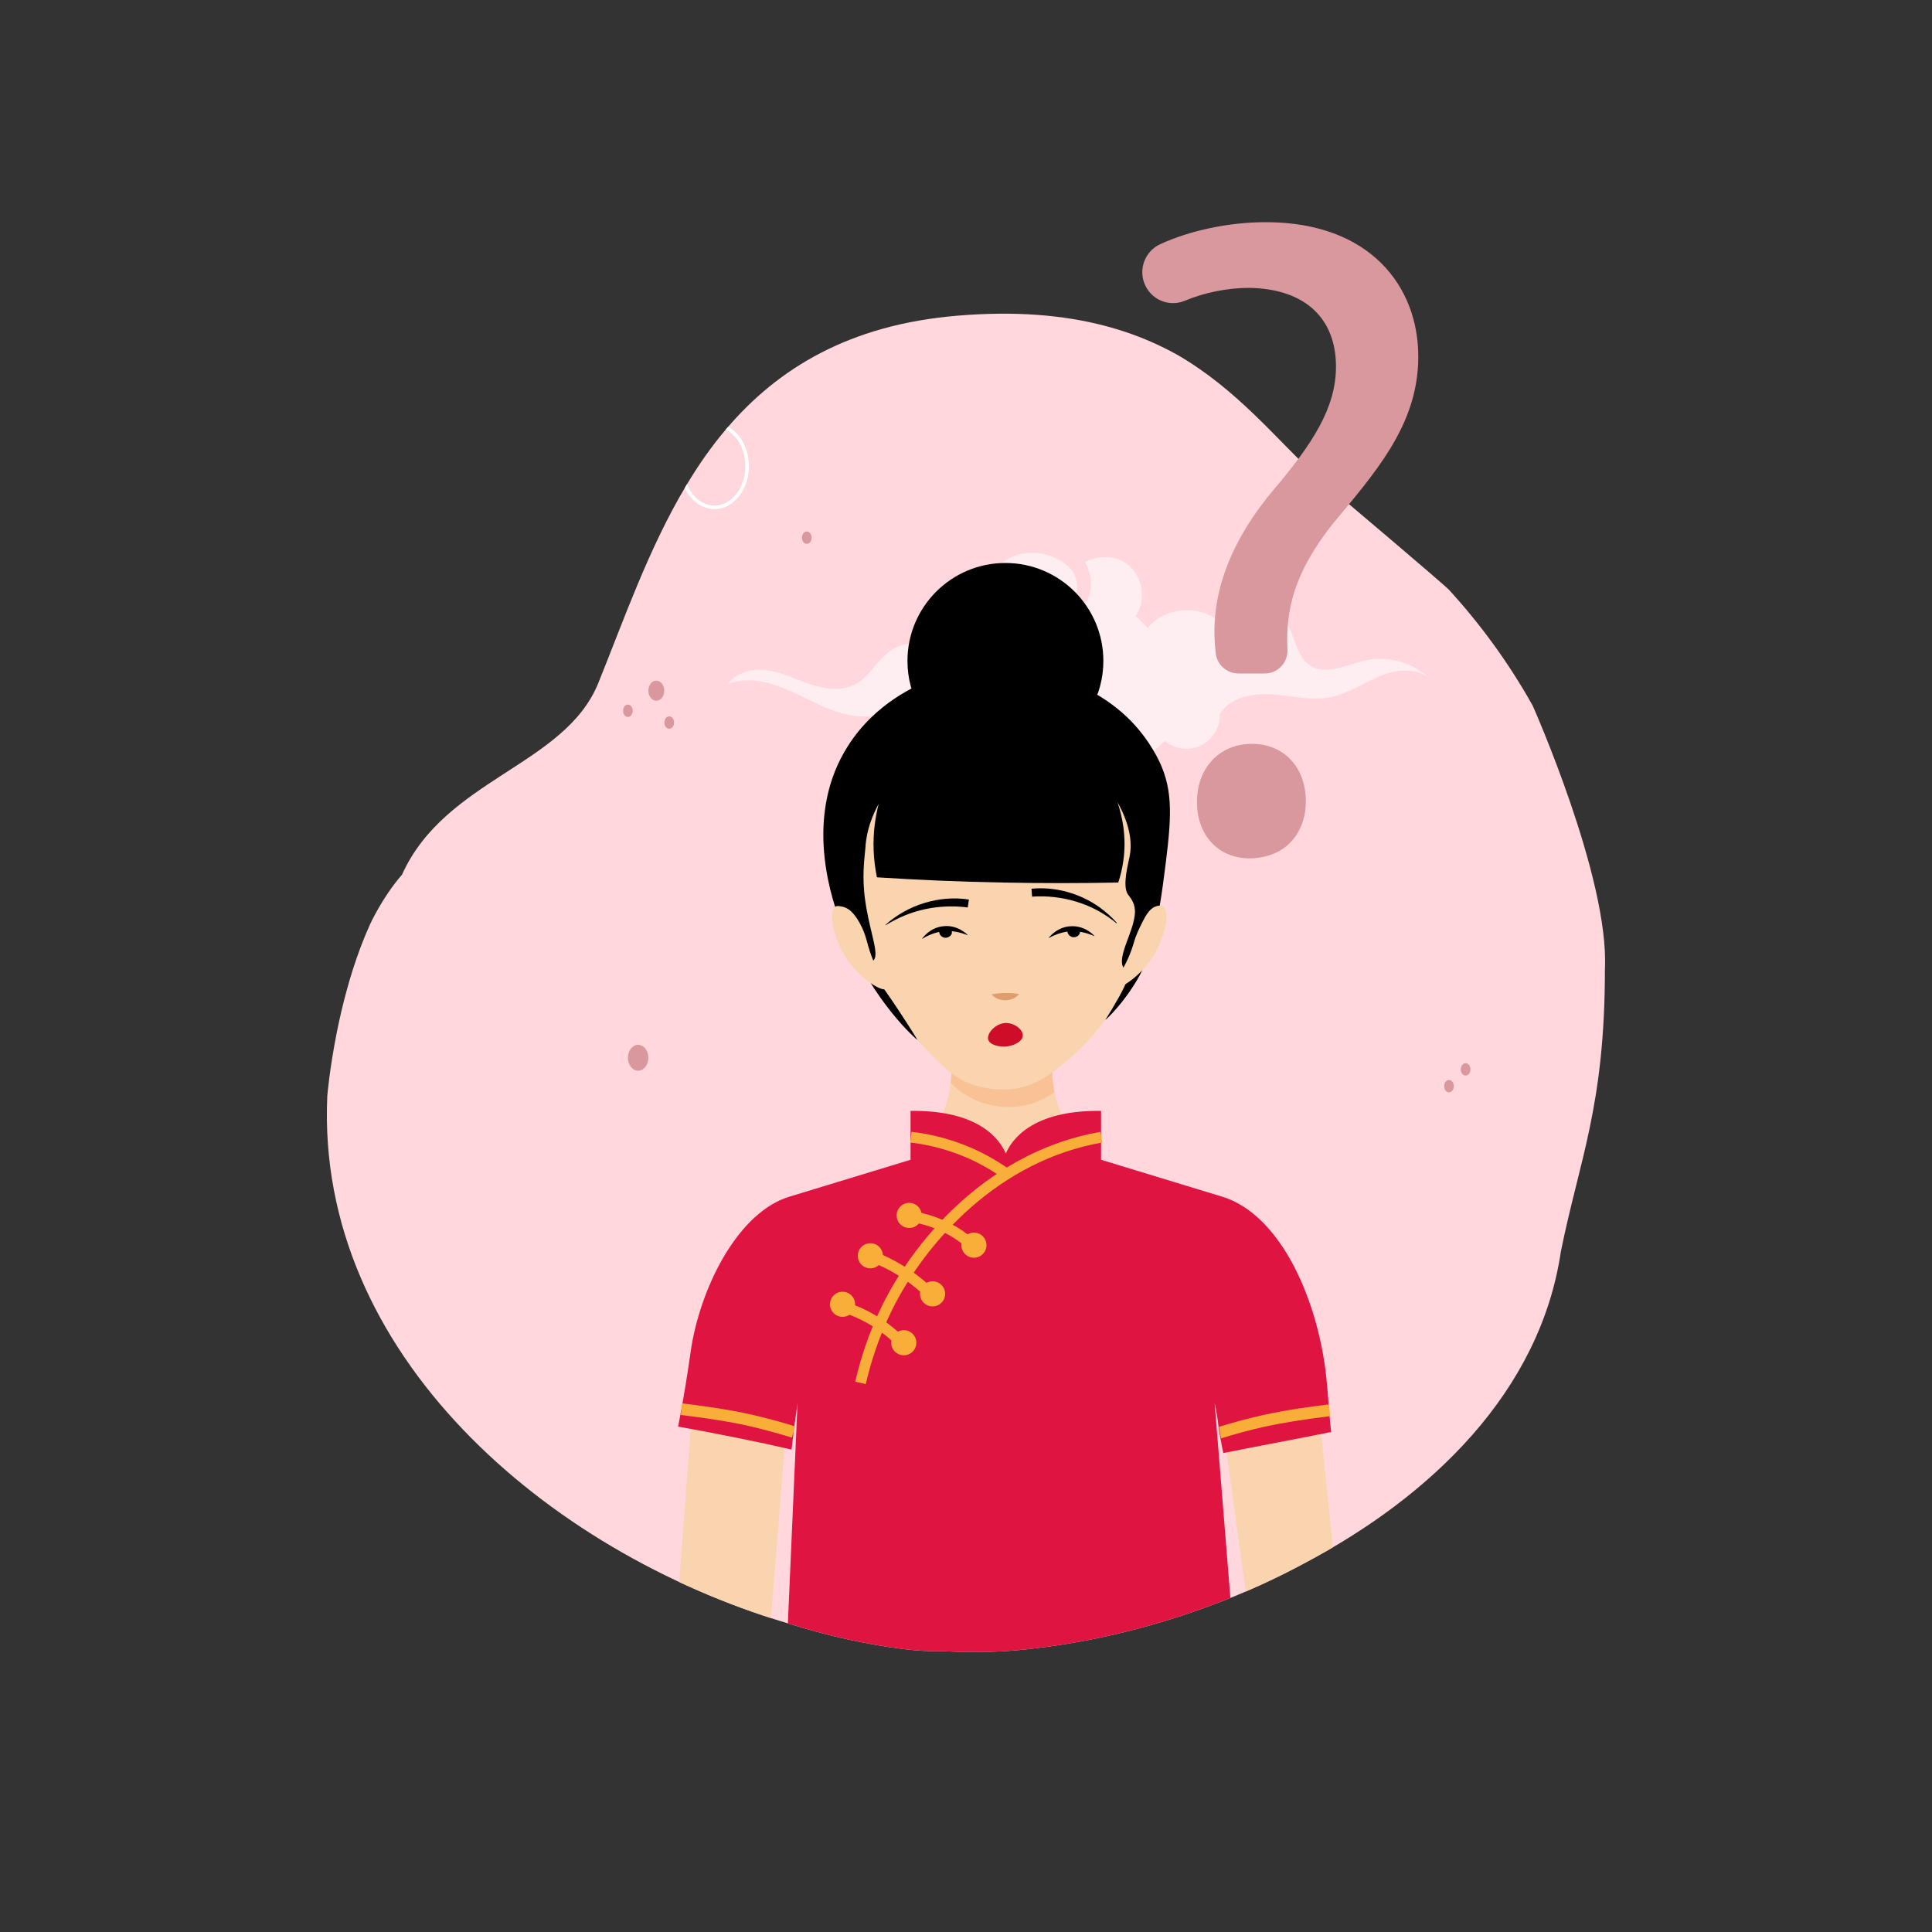 <?xml version="1.0" encoding="utf-8"?>
<!-- Generator: Adobe Illustrator 26.0.1, SVG Export Plug-In . SVG Version: 6.00 Build 0)  -->
<svg version="1.1" id="Layer_1" xmlns="http://www.w3.org/2000/svg" xmlns:xlink="http://www.w3.org/1999/xlink" x="0px" y="0px"
	 viewBox="0 0 1000 1000" style="enable-background:new 0 0 1000 1000;" xml:space="preserve">
<rect x="0" y="0" width="1000" height="1000" fill="#333333" stroke="none"/>
<style type="text/css">
	.st0{clip-path:url(#SVGID_00000151542366360481288150000002317954857302375855_);}
	.st1{clip-path:url(#SVGID_00000167390651973555233710000015492291956157451173_);fill:#FFD7DC;}
	.st2{clip-path:url(#SVGID_00000167390651973555233710000015492291956157451173_);}
	.st3{fill:#D8989D;}
	.st4{fill:none;stroke:#FFFFFF;stroke-width:1.818;stroke-miterlimit:10;}
	.st5{clip-path:url(#SVGID_00000167390651973555233710000015492291956157451173_);fill:#FFEEF1;}
	.st6{fill:#FAD4AF;}
	.st7{fill:#F9C295;}
	.st8{fill:#E01440;}
	.st9{fill:none;stroke:#F8AE38;stroke-width:5.597;stroke-miterlimit:10;}
	.st10{fill:none;}
	.st11{fill:#E09D6C;}
	.st12{fill:#CE0D28;}
	.st13{fill:#F8AE38;}
</style>
<g>
	<g>
		<g>
			<defs>
				<path id="SVGID_1_" d="M793.3,365.2c-12.7-22.7-27.6-42.7-43-59.6c-2.8-3.1-56.6-48.5-56.6-48.5c-1.5-1.2-3-2.4-4.5-3.6
					c-43-36-75.6-101.3-194.9-91.3c-55.6,4.7-92,27.2-117.9,57.6c0,0,0,0,0,0c-2-1-4.1-1.6-6.3-1.6c-9.2,0-16.7,9.4-16.7,21.1
					c0,3.6,0.7,7.1,2,10.1c-19.1,32-31.8,68.7-44.7,100.8c-17.1,42.3-78.4,49-100.5,98.1c-20.1,23.1-30.6,59.7-35.9,86.2
					c-3.8,19.1-4.9,32.9-4.9,32.9c-6,133.4,113.9,235.6,237.6,272.6c0.1,0,0.2,0.1,0.3,0.1c21.5,6.8,42.4,11.3,61.5,13.6
					c5.9,0.7,11.8,1,17.7,1c0.9,0,1.9,0,2.8,0c0,0,0,0,0,0c12.6,0.7,24.9,0.5,36.8-0.5c2.4-0.2,4.9-0.5,7.3-0.7c0.2,0,0.3,0,0.5-0.1
					c43.8-4.9,94.1-18.9,140.9-44.1c66.1-34.8,122.4-89.1,133.1-161.5c9.6-47.6,22.8-75.3,22.8-146.3
					C833,454.4,793.3,365.2,793.3,365.2z"/>
			</defs>
			<clipPath id="SVGID_00000091718842483697478530000006412265733535186608_">
				<use xlink:href="#SVGID_1_"  style="overflow:visible;"/>
			</clipPath>
			<g style="clip-path:url(#SVGID_00000091718842483697478530000006412265733535186608_);">
				<defs>
					<path id="SVGID_00000143576514174362070610000007597772635303596956_" d="M797.8,368.5c-12.9-23-28-43.2-43.5-60.2
						c-0.2,0.3-0.3,0.5-0.5,0.8c0.2-0.3,0.3-0.5,0.5-0.8c-2.8-3.2-57.2-49-57.2-49l0,0c-1.5-1.2-3-2.4-4.5-3.6
						c-43.5-36.4-76.4-102.4-197.1-92.3c-56.2,4.7-93,27.5-119.3,58.3c-7.9,9.2-14.9,19.3-21.2,29.9
						c-19.3,32.3-32.2,69.5-45.3,101.9c-17.3,42.8-79.3,49.6-101.6,99.2c-20.3,23.4-31,60.4-36.3,87.2c-3.8,19.3-4.9,33.3-4.9,33.3
						C160.8,708,282.1,811.4,407.1,848.8c28,8.4,56.2,13.4,83.1,14.8c12.7,0.7,25.2,0.5,37.3-0.5c2.4-0.2,4.9-0.5,7.4-0.7
						c1.7-0.2,3.4-0.4,5.1-0.6c1.5-0.2,2.9-0.4,4.4-0.6c0.8-0.1,1.6-0.2,2.4-0.3c0.8-0.1,1.5-0.2,2.3-0.3
						c40.5-6.2,85.9-20.4,127.5-42.1c0.2-0.1,0.4-0.2,0.6-0.3c67.2-35.2,124.4-90.2,135.4-163.7c1.5-10.3,14.7-41.6,19-86.6
						C839.9,479.4,815.4,408.2,797.8,368.5z M704.3,315.8c0,0,0.1,0.1,0.1,0.1C704.4,315.9,704.4,315.9,704.3,315.8z"/>
				</defs>
				<clipPath id="SVGID_00000067203152625017911920000008677428008158008501_">
					<use xlink:href="#SVGID_00000143576514174362070610000007597772635303596956_"  style="overflow:visible;"/>
				</clipPath>
				<path style="clip-path:url(#SVGID_00000067203152625017911920000008677428008158008501_);fill:#FFD7DC;" d="M797.8,368.5
					c-12.9-23-28-43.2-43.5-60.2c-2.8-3.2-57.2-49-57.2-49c-1.5-1.2-3-2.4-4.5-3.6c-43.5-36.4-76.4-102.4-197.1-92.3
					c-56.2,4.7-93,27.5-119.3,58.3c-7.9,9.2-14.9,19.3-21.2,29.9c-19.3,32.3-32.2,69.5-45.3,101.9c-17.3,42.8-79.3,49.6-101.6,99.2
					c-20.3,23.4-31,60.4-36.3,87.2c-3.8,19.3-4.9,33.3-4.9,33.3C160.8,708,282.1,811.4,407.1,848.8c28,8.4,56.2,13.4,83.1,14.8
					c12.7,0.7,25.2,0.5,37.3-0.5c2.4-0.2,4.9-0.5,7.4-0.7c1.7-0.2,3.4-0.4,5.1-0.6c1.5-0.2,2.9-0.4,4.4-0.6c0.8-0.1,1.6-0.2,2.4-0.3
					c0.8-0.1,1.5-0.2,2.3-0.3c40.5-6.2,85.9-20.4,127.5-42.1c0.2-0.1,0.4-0.2,0.6-0.3c67.2-35.2,124.4-90.2,135.4-163.7
					c9.7-48.1,23-76.1,23-148C838,458.7,797.8,368.5,797.8,368.5z"/>
				<g style="clip-path:url(#SVGID_00000067203152625017911920000008677428008158008501_);">
					<path class="st3" d="M327.5,367.9c0,1.8-1.1,3.2-2.5,3.2s-2.5-1.4-2.5-3.2c0-1.8,1.1-3.2,2.5-3.2S327.5,366.2,327.5,367.9z"/>
					<path class="st3" d="M348.9,374c0,1.8-1.1,3.2-2.5,3.2s-2.5-1.4-2.5-3.2c0-1.8,1.1-3.2,2.5-3.2S348.9,372.2,348.9,374z"/>
					<path class="st3" d="M420.1,278.3c0,1.8-1.1,3.2-2.5,3.2s-2.5-1.4-2.5-3.2s1.1-3.2,2.5-3.2S420.1,276.6,420.1,278.3z"/>
					<path class="st3" d="M752.5,562.2c0,1.8-1.1,3.2-2.5,3.2s-2.5-1.4-2.5-3.2c0-1.8,1.1-3.2,2.5-3.2S752.5,560.4,752.5,562.2z"/>
					<path class="st3" d="M761.1,553.5c0,1.8-1.1,3.2-2.5,3.2s-2.5-1.4-2.5-3.2s1.1-3.2,2.5-3.2S761.1,551.7,761.1,553.5z"/>
					<ellipse class="st3" cx="339.7" cy="357.5" rx="4.1" ry="5.2"/>
					<path class="st3" d="M335.6,547.5c0,3.7-2.4,6.7-5.3,6.7c-2.9,0-5.3-3-5.3-6.7c0-3.7,2.4-6.7,5.3-6.7
						C333.2,540.8,335.6,543.8,335.6,547.5z"/>
					<ellipse class="st4" cx="369.8" cy="241.3" rx="16.9" ry="21.3"/>
				</g>
				<path style="clip-path:url(#SVGID_00000067203152625017911920000008677428008158008501_);fill:#FFEEF1;" d="M418.4,362.1
					c13,6.5,28.7,12.7,41.3,5.6c4.6-2.6,9.6-6.9,14.4-5.5c0.4-1,0.9-2,1.5-2.9c3.6-5.6,10.1-9.2,16.8-9.2c4,0,8.3,1.5,10.5,4.9
					c2.2,3.4,1.3,8.8-2.4,10.3c1.3-2.9-0.8-6.5-3.8-7.4c-3-0.9-6.4,0.5-8.4,3c-2,2.5-2.6,5.8-2.5,8.9c0.2,5.2,2.5,10.3,6.2,14
					c8.3,4.1,19.1,3.6,26-2.7c2.2,7.2,12.3,10.4,18.3,5.8c0.6,9.4,8.7,17.1,17.8,19.4c9.1,2.2,18.9-0.3,27-5
					c8.1-4.7,15-11.3,21.7-17.8c5.1,4.3,12.9,5.3,18.9,2.3c6-3,10-9.7,9.7-16.4c5.5-8.6,17.1-10.7,27.2-10
					c10.1,0.7,20.4,3.5,30.3,1.4c9-1.8,16.8-7.4,25.3-10.9c8.5-3.5,19.4-4.6,26.1,1.7c-8.5-8.6-21.5-12.4-33.4-9.8
					c-9.8,2.1-20.5,8.1-28.9,2.6c-7.2-4.7-7.6-15.1-12.3-22.4c-3.7-5.8-10.4-9.6-17.3-9.7c-6.9-0.1-13.8,3.4-17.7,9.1
					c-10.5-8.7-28.1-7-36.7,3.6c-2-2.1-4.1-4.1-6.1-6.2c5.7-8.4,3.4-21.3-4.9-27.1c-6.2-4.4-14.9-4.3-21.4-0.7
					c2.1,3.6,3.2,7.7,3,11.9c-0.3,7.4-4.8,14.6-11.5,17.8c-6.7,3.2-15.3,2.1-20.8-2.9c-2.6-2.4-4.4-5.6-4.7-9.1
					c-0.2-3.5,1.3-7.2,4.3-9c3-1.8,7.3-1.4,9.5,1.3c2.2,2.7,1.6,7.4-1.5,9c2.3-1.5,2.2-5.4,0-7.1c-2.2-1.7-5.6-1.2-7.5,0.8
					c-1.9,2-2.2,5.2-1.2,7.7c1,2.6,3.2,4.5,5.7,5.7c4,1.8,8.8,1.7,12.7-0.3c3.9-2,6.8-5.9,7.6-10.2c0.7-3.7-0.1-7.5-1.9-10.9
					c-8.1-9.9-23.8-12.6-34.7-5.8c-11,6.8-15.6,22.3-10.2,34c-5.1-5.7-13.6-8.1-20.9-5.9c-7.3,2.2-13.1,8.9-14.3,16.4
					c-6.1-3-13.4,0.8-18.2,5.7c-4.7,4.9-8.5,11.1-14.5,14.2c-6.9,3.6-15.3,2.4-22.7,0c-7.4-2.4-14.4-6.1-22.1-7.3
					c-7.7-1.2-16.6,0.7-20.9,7.1C390.4,348.6,405.4,355.6,418.4,362.1z"/>
			</g>
			<g style="clip-path:url(#SVGID_00000091718842483697478530000006412265733535186608_);">
				<g>
					<g>
						<g>
							<g>
								<g>
									<g>
										<path class="st6" d="M347.6,872.1c3.9-52.3,7.8-104.5,11.7-156.8l48.8,8.2c-3.8,48.3-7.6,96.5-11.5,144.8
											C380.3,869.5,363.9,870.8,347.6,872.1z"/>
									</g>
									<g>
										<path class="st6" d="M695.5,855.3c-4.9-47.5-9.8-94.9-14.7-142.4l-50.3,7.2c6.3,45.7,12.6,91.5,18.9,137.2
											C664.7,856.6,680.1,855.9,695.5,855.3z"/>
									</g>
									<path class="st6" d="M601.1,612.9c-27.5,3.7-55,7.4-82.5,11.1c-27.5-3.7-55-7.4-82.4-11.1c13.2-3.4,26.3-6.7,39.5-10.1
										c4.8-10.4,8.5-18.4,11.2-24.2c0.5-1.1,1.5-3.2,2.5-6.1c1.4-4.1,2.3-8.1,2.7-11.9c1.3-11.3-0.9-20.5-2.2-24.7
										c9.5-0.1,19.1-0.2,28.6-0.3c9.5,0.1,19.1,0.2,28.6,0.3c-1.4,4.7-4.1,16-1.4,29.3c0.2,1.2,1.4,6.6,4.5,13.3
										c2.7,5.9,8.3,16,19.7,25.6C580.3,607.1,590.7,610,601.1,612.9z"/>
									<path class="st7" d="M545.8,565.3c-4.9,3.4-9.8,5.9-16.2,7c-9.3,1.7-17.1-0.2-20.8-1.4c-6.8-2.2-12-5.8-16.7-10.3
										c1.3-11.3-0.9-20.5-2.2-24.7c9.5-0.1,19.1-0.2,28.6-0.3c9.5,0.1,19.1,0.2,28.6,0.3C545.8,540.7,543.1,551.9,545.8,565.3z"
										/>
									<path class="st6" d="M441,488.2c2.5,5.7,11.6,26,33.9,50.1c12.3,13.3,18.7,20,29.9,23.5c10.7,3.3,19.5,1.9,21.6,1.5
										c10.4-1.9,16.9-7,25.4-13.9c3.2-2.5,18-14.8,30.3-37.3c5-9.3,7.7-16.7,8.5-19c7.3-20.7,6.9-37.9,6.8-41.8
										c-0.4-12.1-0.9-30.2-12.2-46.6c-17.4-25.3-48.3-29.3-55.3-30.2c-28.5-3.7-67.7,5.6-86.3,37c-15.8,26.6-9.2,56.5-8.4,60.2
										C436.7,477.8,438.3,482,441,488.2z"/>
									<g>
										<path d="M571.1,342.1c0,9.1-2.4,17.6-6.6,25h-88.2c-4.2-7.4-6.6-15.9-6.6-25c0-28,22.7-50.7,50.7-50.7
											C548.4,291.4,571.1,314.1,571.1,342.1z"/>
										<path d="M474.9,538.3c0.1-0.1-17-27.3-23.2-34c-0.6-0.7-2.9-3.1-2.3-5c0.4-1.1,1.5-1.2,2.4-1.9c3.6-2.7-0.9-13-3.4-27.6
											c-0.3-2-0.8-4.7-1.1-8.2c-1-10.8,0.4-19.2,0.6-22.4c0.3-5.5,1.6-13.5,6.9-23.1c-1.6,6.2-3,14.5-2.6,24.3
											c0.2,5.1,0.9,9.7,1.7,13.7c20.8,1.3,42.5,2.3,64.9,2.7c20.7,0.4,40.7,0.4,60,0c1.1-3.2,2-6.9,2.6-11
											c1.9-12.9-0.7-23.8-3-30.6c7.3,13.1,7.5,22.4,6.2,28.6c-0.7,3.4-3.7,14.5-0.9,19c0.6,0.9,2.7,3,3.5,6.5
											c0.3,1.6,0.3,2.9,0.2,3.8c-0.8,9.7-9.5,22.4-5.8,27.9c0.4,0.6,0.9,1.1,1.3,2.1c1.1,3-0.3,6.2-0.9,7.5
											c-3.4,7.2-9.9,17.3-9.9,17.3c0.8-0.5,9.6-8.7,17.1-21.8c2.1-3.7,8.3-15.1,12.8-48.7c3.9-29.6,5.8-44.8-0.7-60.5
											c-0.9-2.2-5.5-12.9-15.7-23.5c-24.1-24.8-67.3-36-104.4-21.3c-6.4,2.5-28,11.5-42.3,34c-21.9,34.3-10.2,74.4-4.2,90.4
											c0.9,2.3,1.6,4.1,2.3,5.7C452.1,519.2,474.8,538.4,474.9,538.3z"/>
									</g>
									<g>
										<path class="st8" d="M628.7,726.3l37.1,458.8H392.7l20.1-458.8c-0.5,3.8-1.1,7.6-1.6,11.5c-0.5,4.2-1,8.4-1.5,12.5
											c-9-2.1-18.3-4.1-27.8-6c-10.5-2.1-20.8-4.1-30.9-5.9c4-20.2,6.4-38.5,6.9-41.5c5.5-32.6,24.8-69.7,50.7-77.5l62.7-19.1
											V575c35.9-0.5,46.4,15.2,49.3,22.1c2.9-6.9,13.4-22.6,49.3-22.1v25.3l62.7,19.1c30.9,9.4,50.4,55.3,54.1,95.7
											c0.4,3.9,0.7,7.9,1,11.8c0.2,2,0.3,4,0.5,6.1c0.2,2.7,0.5,5.5,0.8,8.2c-17.8,3.6-37.9,7.3-55.8,10.9c-0.6-2.5-1-5-1.5-7.6
											c-0.4-2-0.7-4-1-6C630.3,734.4,629.6,730.3,628.7,726.3z"/>
										<path class="st9" d="M570.1,588.6c-54.3,9.4-92.9,51.7-111,88.4c-6.9,14.1-11.1,27.4-13.7,38.8"/>
										<path class="st9" d="M471.5,588.6c7,0.8,16.2,2.6,26.5,6.6c9.5,3.7,17,8.3,22.5,12.1"/>
										<path class="st10" d="M357.9,836.6c-1.5,0.7-3.1,1.5-4.6,2.2"/>
										<path class="st10" d="M419,807.1c-2,0.9-3.9,1.9-5.9,2.8"/>
									</g>
									<g>
										<g>
											<g>
												<path d="M577.9,477.9c-12.1-10.1-28-14.9-43.7-13.8c0,0-0.3-4.1-0.3-4.1c12.4-1.2,25.1,2.4,35.2,9.6
													c3.3,2.4,6.4,5.1,9,8.1L577.9,477.9L577.9,477.9z"/>
											</g>
										</g>
										<g>
											<g>
												<path d="M458.2,478.8c11.5-10.4,27.9-15.6,43.3-13.2c0,0-0.6,4.1-0.6,4.1c-11-1.4-22.2-0.1-32.5,4.1
													c-3.5,1.4-6.8,3.2-10.1,5.1L458.2,478.8L458.2,478.8z"/>
											</g>
										</g>
									</g>
									<g>
										<path class="st11" d="M513.2,514.7c4.9-0.9,9.3-1,14.3-0.2C524.1,518.8,516.8,518.8,513.2,514.7L513.2,514.7z"/>
									</g>
									<path class="st12" d="M520.4,541.7c-3.2,0.2-8.1-0.8-8.9-3.6c-0.9-3.2,3.7-8.3,8.8-8.6c4.5-0.2,9.3,3.3,9.1,6.6
										C529.2,539.4,524,541.5,520.4,541.7z"/>
								</g>
							</g>
						</g>
					</g>
					<g>
						<g>
							<path class="st6" d="M388.7,856l97.5,152.7l-18.8,16.8c0,0-73.2-81.7-116.2-142.2c-6.8-9.5-3.1-26.6,6.7-32.9l0,0
								C367.1,844.3,382.8,846.7,388.7,856z"/>
						</g>
					</g>
					<g>
						<g>
							<path class="st6" d="M652.4,848.2l-55.6,167.9l21.8,11.3c0,0,54.9-94.5,75.8-162.5c3.4-10.9-3.4-25.9-14.3-29.6
								C670,832.1,655.8,838.1,652.4,848.2z"/>
						</g>
					</g>
				</g>
				<path d="M477.2,486c0.5-0.8,4.2-5.9,11.1-6.6c7.3-0.8,12.2,4.1,12.7,4.7C492.4,480.7,485.2,481.2,477.2,486z"/>
				<path d="M492.7,482.4c0.2,1.6-1.7,3.1-3.5,3c-1.8-0.1-3.4-1.9-3-3.5c0.3-0.9,1.3-1.7,2.5-1.8
					C490.9,479.7,492.6,481.1,492.7,482.4z"/>
				<path d="M542.7,485.6c0.5-0.7,4.6-6,11.9-6.2c7.1-0.2,11.4,4.5,12,5.2C558.1,480.9,550.9,481.1,542.7,485.6z"/>
				<path d="M559,482.3c0.1,1.6-1.8,3-3.6,2.8c-1.8-0.2-3.3-2.1-2.8-3.6c0.3-0.9,1.3-1.6,2.6-1.7C557.2,479.5,558.9,480.9,559,482.3
					z"/>
				<g>
					<path class="st13" d="M409.9,744.1c-7.6-2.3-15.3-4.4-23.1-6.2c-9-2-20.2-3.8-34.4-5.5l0.7-6c9.2,1.1,22.8,2.9,35,5.6
						c7.9,1.8,15.8,3.9,23.5,6.3L409.9,744.1z"/>
				</g>
				<g>
					<path class="st13" d="M688.4,733c-13.8,1.7-24.8,3.5-33.6,5.4c-7.7,1.7-15.3,3.8-22.8,6.1c-0.4-2-0.7-4-1-6
						c7.4-2.3,15-4.3,22.5-6c12-2.7,25.3-4.5,34.5-5.6C688.1,728.9,688.3,731,688.4,733z"/>
				</g>
				<path class="st6" d="M444,476.1c3.4,5.4,4.4,10.1,5.4,13.6c4.1,14.6,11.1,20.5,9.4,22.1c-1.8,1.7-11.4-3.8-18-12.1
					c-9.3-11.5-12.4-27.9-8.5-30.4c1-0.6,2.2-0.3,3.7,0C439.5,470,441.9,472.8,444,476.1z"/>
				<path class="st6" d="M591.6,476.7c-2.3,4.6-3.5,6.9-5,12.1c-4.4,14.7-12.6,21.3-11,22.8c1.6,1.6,11.3-3.7,18-12.1
					c9.3-11.5,12.4-27.9,8.5-30.4c-1.1-0.7-2.8-0.3-3.7,0C595.3,470.1,593.4,473.2,591.6,476.7z"/>
				<g>
					<path class="st9" d="M471.7,629.7c4.3,0.6,10.2,2,16.7,5c6.7,3.1,11.6,6.9,14.8,9.8"/>
					<path class="st9" d="M450.5,650c5.2,1.9,11.7,4.9,18.6,9.5c5.1,3.4,9.2,7,12.5,10.2"/>
					<path class="st9" d="M435.4,676.1c5.3,1.6,12.4,4.3,19.9,9.4c5.4,3.6,9.5,7.5,12.6,10.7"/>
				</g>
				<circle class="st13" cx="470.6" cy="629.1" r="6.5"/>
				<circle class="st13" cx="482.7" cy="669.7" r="6.5"/>
				<circle class="st13" cx="436.1" cy="675.1" r="6.5"/>
				<circle class="st13" cx="504.1" cy="644.5" r="6.5"/>
				<circle class="st13" cx="450.5" cy="650" r="6.5"/>
				<circle class="st13" cx="467.8" cy="695" r="6.5"/>
			</g>
		</g>
	</g>
	<g>
		<path class="st3" d="M641,348.6c-6.2,0-11.3-4.8-11.8-10.9l-0.1-1.4c-2.8-25.5,5.7-53.4,29.3-81.8c21.3-25.1,33.1-43.5,33.1-64.8
			c0-24.1-15.1-40.2-44.9-40.7c-11.2,0-23.2,2.4-33.4,6.7c-8.3,3.4-17.7-0.7-20.9-9.1v0c-3-7.8,0.6-16.7,8.2-20.2
			c15.4-7.1,35.6-11.4,54.6-11.4c54.4,0,79,33.6,79,69.5c0,32.2-18,55.3-40.7,82.3c-20.8,24.6-28.4,45.4-27,69.5l0,0
			c0.3,6.7-5.1,12.3-11.8,12.3H641z M619.7,411.8C621,395.9,632.4,385,648,385c16.6,0,27.9,12.3,27.9,29.8c0,14.1-7.9,25.4-21,28.5
			C633.5,448.3,617.9,433.7,619.7,411.8z"/>
	</g>
</g>
</svg>
